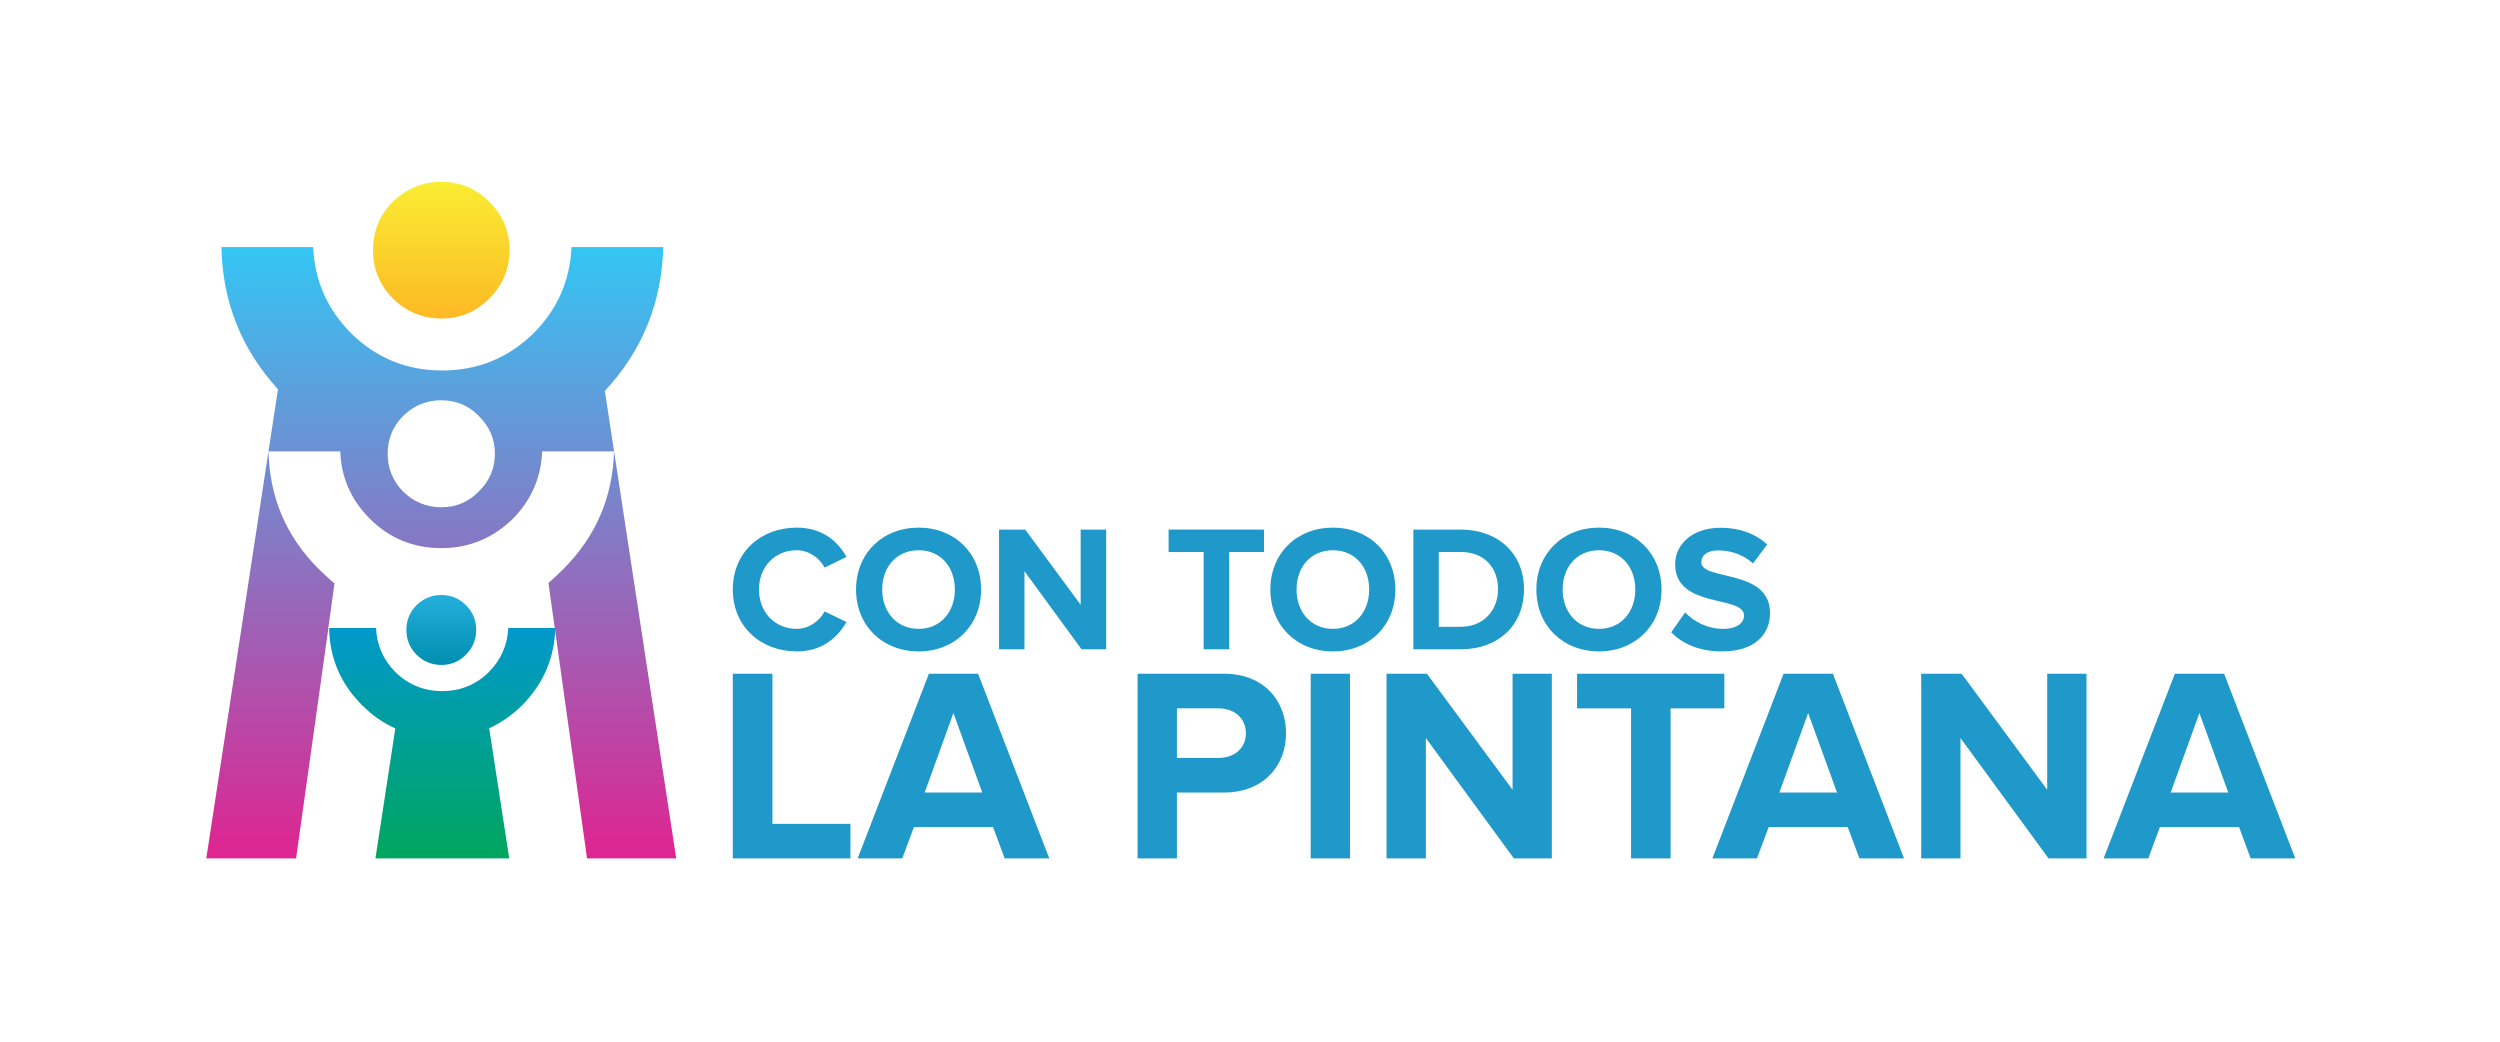 <?xml version="1.0" encoding="utf-8"?>
<!-- Generator: Adobe Illustrator 16.0.0, SVG Export Plug-In . SVG Version: 6.00 Build 0)  -->
<!DOCTYPE svg PUBLIC "-//W3C//DTD SVG 1.1//EN" "http://www.w3.org/Graphics/SVG/1.1/DTD/svg11.dtd">
<svg version="1.1" xmlns="http://www.w3.org/2000/svg" xmlns:xlink="http://www.w3.org/1999/xlink" x="0px" y="0px" width="1200px"
	 height="500px" viewBox="0 0 1200 500" enable-background="new 0 0 1200 500" xml:space="preserve">
<g id="Layer_1">
	<g>
		<g>
			<linearGradient id="SVGID_1_" gradientUnits="userSpaceOnUse" x1="211.808" y1="152.892" x2="211.808" y2="87.296">
				<stop  offset="0" style="stop-color:#FDB924"/>
				<stop  offset="1" style="stop-color:#F9ED32"/>
			</linearGradient>
			<path fill-rule="evenodd" clip-rule="evenodd" fill="url(#SVGID_1_)" d="M197.395,90.551c4.4-2.189,9.233-3.255,14.462-3.255
				c5.28,0,10.076,1.066,14.41,3.255c3.132,1.555,6.026,3.688,8.674,6.388c6.429,6.425,9.629,14.1,9.629,23.013
				c0,9.088-3.2,16.815-9.629,23.188c-6.317,6.496-13.992,9.751-23.083,9.751c-9.017,0-16.812-3.255-23.435-9.751
				c-6.243-6.374-9.375-14.1-9.375-23.188c0-8.913,3.132-16.587,9.375-23.013C191.197,94.24,194.195,92.106,197.395,90.551z"/>
			<linearGradient id="SVGID_2_" gradientUnits="userSpaceOnUse" x1="211.8" y1="412.038" x2="211.8" y2="118.588">
				<stop  offset="0" style="stop-color:#DF2490"/>
				<stop  offset="1" style="stop-color:#33C6F4"/>
			</linearGradient>
			<path fill-rule="evenodd" clip-rule="evenodd" fill="url(#SVGID_2_)" d="M290.333,187.656
				c18.004-19.384,27.335-42.408,28.021-69.068H274.32c-0.671,15.961-6.698,29.71-18.042,41.219
				c-12.276,12.034-26.955,18.027-44.042,18.027c-17.072,0-31.698-5.993-43.863-18.027c-11.367-11.508-17.378-25.258-18.035-41.219
				h-44.049c0.514,26.283,9.562,49.024,27.141,68.255L99.019,412.038h43.087l15.454-110.063l0.022-0.515l2.983-21.384
				c-2.551-2.155-5.064-4.475-7.585-6.951c-15.573-15.528-23.599-34.346-24.091-56.452h34.428
				c0.462,12.481,5.168,23.229,14.104,32.253c9.502,9.45,20.966,14.175,34.383,14.175c13.321,0,24.777-4.726,34.443-14.175
				c8.838-9.024,13.5-19.772,13.992-32.253h34.502c-0.679,22.125-8.793,40.95-24.336,56.452c-2.334,2.395-4.729,4.624-7.16,6.683
				l18.534,132.23h42.804L290.333,187.656z M229.876,235.852c-4.915,5.079-10.941,7.63-18.042,7.63
				c-7.115,0-13.276-2.551-18.422-7.63c-4.877-5.023-7.339-11.035-7.339-18.042c0-7.037,2.461-13.06,7.339-18.083
				c5.146-5.057,11.307-7.604,18.422-7.604c7.101,0,13.127,2.547,18.042,7.604c5.116,5.023,7.667,11.046,7.667,18.083
				C237.543,224.817,234.992,230.829,229.876,235.852z"/>
			<linearGradient id="SVGID_3_" gradientUnits="userSpaceOnUse" x1="211.811" y1="319.166" x2="211.811" y2="285.61">
				<stop  offset="0" style="stop-color:#008EB0"/>
				<stop  offset="1" style="stop-color:#23B0DC"/>
			</linearGradient>
			<path fill-rule="evenodd" clip-rule="evenodd" fill="url(#SVGID_3_)" d="M211.886,285.61c4.602,0,8.547,1.626,11.807,4.923
				c3.244,3.252,4.87,7.189,4.87,11.776c0,4.662-1.626,8.615-4.87,11.866c-3.259,3.342-7.205,4.99-11.807,4.99
				c-4.654,0-8.674-1.648-12.023-4.99c-3.2-3.251-4.803-7.204-4.803-11.866c0-4.587,1.604-8.524,4.803-11.776
				C203.212,287.236,207.232,285.61,211.886,285.61z"/>
			<linearGradient id="SVGID_4_" gradientUnits="userSpaceOnUse" x1="212.27" y1="412.038" x2="212.27" y2="301.452">
				<stop  offset="0" style="stop-color:#00A65D"/>
				<stop  offset="1" style="stop-color:#0099CC"/>
			</linearGradient>
			<path fill-rule="evenodd" clip-rule="evenodd" fill="url(#SVGID_4_)" d="M266.541,301.452c-0.38,14.35-5.69,26.724-15.909,37.076
				c-4.818,4.721-10.091,8.405-15.819,11.038L244.419,412v0.038h-64.202V412l9.532-62.352c-5.833-2.596-11.12-6.31-15.909-11.12
				c-10.233-10.233-15.528-22.413-15.841-36.599l0.037-0.478h22.465c0.35,8.167,3.416,15.2,9.248,21.13
				c6.258,6.094,13.746,9.144,22.442,9.144c8.846,0,16.319-3.05,22.479-9.144c5.825-5.93,8.928-12.963,9.301-21.13H266.541z"/>
		</g>
		<g>
			<g>
				<path fill="#1F99C9" d="M351.738,412.038v-88.65h19.034v72.055h37.441v16.596H351.738z"/>
				<path fill="#1F99C9" d="M482.23,412.038l-5.557-15.044h-37.985l-5.602,15.044h-21.413l34.205-88.65h23.605l34.174,88.65H482.23z
					 M457.64,342.265l-13.791,38.142h27.633L457.64,342.265z"/>
				<path fill="#1F99C9" d="M546.037,412.038v-88.65h41.476c19.25,0,29.789,13.074,29.789,28.58
					c0,15.432-10.65,28.438-29.789,28.438h-22.592v31.632H546.037z M598.022,351.968c0-7.406-5.713-11.956-13.164-11.956h-19.937
					v23.793h19.937C592.309,363.805,598.022,359.307,598.022,351.968z"/>
				<path fill="#1F99C9" d="M629.139,412.038v-88.65h18.847v88.65H629.139z"/>
				<path fill="#1F99C9" d="M726.649,412.038l-42.237-57.78v57.78h-18.877v-88.65h19.385l41.11,55.706v-55.706h18.848v88.65H726.649
					z"/>
				<path fill="#1F99C9" d="M782.908,412.038v-72.026h-25.926v-16.624h70.706v16.624h-25.813v72.026H782.908z"/>
				<path fill="#1F99C9" d="M892.517,412.038l-5.602-15.044h-37.948l-5.624,15.044h-21.397l34.174-88.65h23.673l34.152,88.65
					H892.517z M867.919,342.265l-13.843,38.142h27.686L867.919,342.265z"/>
				<path fill="#1F99C9" d="M983.308,412.038l-42.282-57.78v57.78h-18.84v-88.65h19.393l41.08,55.706v-55.706h18.855v88.65H983.308z
					"/>
				<path fill="#1F99C9" d="M1080.318,412.038l-5.563-15.044h-38.016l-5.563,15.044h-21.429l34.182-88.65h23.644l34.167,88.65
					H1080.318z M1055.721,342.265l-13.798,38.142h27.641L1055.721,342.265z"/>
			</g>
			<g>
				<path fill="#1F99C9" d="M351.738,282.971c0-17.767,13.321-29.711,30.684-29.711c12.538,0,19.832,6.783,23.896,14.056
					l-10.524,5.116c-2.409-4.646-7.563-8.316-13.373-8.316c-10.531,0-18.117,7.98-18.117,18.855
					c0,10.852,7.585,18.877,18.117,18.877c5.81,0,10.964-3.744,13.373-8.354l10.524,5.049c-4.065,7.116-11.359,14.127-23.896,14.127
					C365.059,312.67,351.738,300.609,351.738,282.971z"/>
				<path fill="#1F99C9" d="M410.898,282.971c0-17.334,12.642-29.711,30.072-29.711c17.281,0,29.96,12.377,29.96,29.711
					c0,17.318-12.679,29.699-29.96,29.699C423.541,312.67,410.898,300.289,410.898,282.971z M458.326,282.971
					c0-10.756-6.757-18.855-17.355-18.855c-10.718,0-17.512,8.1-17.512,18.855c0,10.673,6.794,18.877,17.512,18.877
					C451.569,301.848,458.326,293.644,458.326,282.971z"/>
				<path fill="#1F99C9" d="M519.127,311.655l-27.387-37.479v37.479h-12.202v-57.459h12.567l26.611,36.099v-36.099h12.247v57.459
					H519.127z"/>
				<path fill="#1F99C9" d="M577.75,311.655v-46.704h-16.819v-10.755h45.788v10.755h-16.7v46.704H577.75z"/>
				<path fill="#1F99C9" d="M609.769,282.971c0-17.334,12.649-29.711,30.035-29.711c17.333,0,29.968,12.377,29.968,29.711
					c0,17.318-12.635,29.699-29.968,29.699C622.418,312.67,609.769,300.289,609.769,282.971z M657.204,282.971
					c0-10.756-6.787-18.855-17.4-18.855c-10.673,0-17.46,8.1-17.46,18.855c0,10.673,6.787,18.877,17.46,18.877
					C650.417,301.848,657.204,293.644,657.204,282.971z"/>
				<path fill="#1F99C9" d="M678.416,311.655v-57.459h22.629c18.012,0,30.467,11.44,30.467,28.654
					c0,17.438-12.455,28.805-30.393,28.805H678.416z M719.057,282.851c0-10.023-6.213-17.899-17.938-17.899H690.61v35.919h10.435
					C712.411,300.87,719.057,292.659,719.057,282.851z"/>
				<path fill="#1F99C9" d="M737.456,282.971c0-17.334,12.688-29.711,30.088-29.711c17.28,0,29.99,12.377,29.99,29.711
					c0,17.318-12.71,29.699-29.99,29.699C750.144,312.67,737.456,300.289,737.456,282.971z M784.937,282.971
					c0-10.756-6.795-18.855-17.393-18.855c-10.688,0-17.476,8.1-17.476,18.855c0,10.673,6.787,18.877,17.476,18.877
					C778.142,301.848,784.937,293.644,784.937,282.971z"/>
				<path fill="#1F99C9" d="M802.181,303.511l6.683-9.547c4.064,4.222,10.359,7.884,18.266,7.884c6.839,0,10.002-3.051,10.002-6.392
					c0-9.987-33.056-3.043-33.056-24.658c0-9.554,8.278-17.475,21.785-17.475c9.114,0,16.678,2.767,22.376,8.032l-6.795,9.114
					c-4.64-4.325-10.859-6.279-16.699-6.279c-5.161,0-8.107,2.252-8.107,5.698c0,9.039,32.988,2.938,32.988,24.336
					c0,10.524-7.556,18.445-22.994,18.445C815.509,312.67,807.595,309,802.181,303.511z"/>
			</g>
		</g>
	</g>
</g>
<g id="Layer_2" display="none">
	<g display="inline">
		<g>
			<path fill-rule="evenodd" clip-rule="evenodd" fill="#FFFFFF" d="M197.395,90.551c4.4-2.189,9.233-3.255,14.462-3.255
				c5.28,0,10.076,1.066,14.41,3.255c3.132,1.555,6.026,3.688,8.674,6.388c6.429,6.425,9.629,14.1,9.629,23.013
				c0,9.088-3.2,16.815-9.629,23.188c-6.317,6.496-13.992,9.751-23.083,9.751c-9.017,0-16.812-3.255-23.435-9.751
				c-6.243-6.374-9.375-14.1-9.375-23.188c0-8.913,3.132-16.587,9.375-23.013C191.197,94.24,194.195,92.106,197.395,90.551z"/>
			<path fill-rule="evenodd" clip-rule="evenodd" fill="#FFFFFF" d="M290.333,187.656c18.004-19.384,27.335-42.408,28.021-69.068
				H274.32c-0.671,15.961-6.698,29.71-18.042,41.219c-12.276,12.034-26.955,18.027-44.042,18.027
				c-17.072,0-31.698-5.993-43.863-18.027c-11.367-11.508-17.378-25.258-18.035-41.219h-44.049
				c0.514,26.283,9.562,49.024,27.141,68.255L99.019,412.038h43.087l15.454-110.063l0.022-0.515l2.983-21.384
				c-2.551-2.155-5.064-4.475-7.585-6.951c-15.573-15.528-23.599-34.346-24.091-56.452h34.428
				c0.462,12.481,5.168,23.229,14.104,32.253c9.502,9.45,20.966,14.175,34.383,14.175c13.321,0,24.777-4.726,34.443-14.175
				c8.838-9.024,13.5-19.772,13.992-32.253h34.502c-0.679,22.125-8.793,40.95-24.336,56.452c-2.334,2.395-4.729,4.624-7.16,6.683
				l18.534,132.23h42.804L290.333,187.656z M229.876,235.852c-4.915,5.079-10.941,7.63-18.042,7.63
				c-7.115,0-13.276-2.551-18.422-7.63c-4.877-5.023-7.339-11.035-7.339-18.042c0-7.037,2.461-13.06,7.339-18.083
				c5.146-5.057,11.307-7.604,18.422-7.604c7.101,0,13.127,2.547,18.042,7.604c5.116,5.023,7.667,11.046,7.667,18.083
				C237.543,224.817,234.992,230.829,229.876,235.852z"/>
			<path fill-rule="evenodd" clip-rule="evenodd" fill="#FFFFFF" d="M211.886,285.61c4.602,0,8.547,1.626,11.807,4.923
				c3.244,3.252,4.87,7.189,4.87,11.776c0,4.662-1.626,8.615-4.87,11.866c-3.259,3.342-7.205,4.99-11.807,4.99
				c-4.654,0-8.674-1.648-12.023-4.99c-3.2-3.251-4.803-7.204-4.803-11.866c0-4.587,1.604-8.524,4.803-11.776
				C203.212,287.236,207.232,285.61,211.886,285.61z"/>
			<path fill-rule="evenodd" clip-rule="evenodd" fill="#FFFFFF" d="M266.541,301.452c-0.38,14.35-5.69,26.724-15.909,37.076
				c-4.818,4.721-10.091,8.405-15.819,11.038L244.419,412v0.038h-64.202V412l9.532-62.352c-5.833-2.596-11.12-6.31-15.909-11.12
				c-10.233-10.233-15.528-22.413-15.841-36.599l0.037-0.478h22.465c0.35,8.167,3.416,15.2,9.248,21.13
				c6.258,6.094,13.746,9.144,22.442,9.144c8.846,0,16.319-3.05,22.479-9.144c5.825-5.93,8.928-12.963,9.301-21.13H266.541z"/>
		</g>
		<g>
			<g>
				<path fill="#FFFFFF" d="M351.738,412.038v-88.65h19.034v72.055h37.441v16.596H351.738z"/>
				<path fill="#FFFFFF" d="M482.23,412.038l-5.557-15.044h-37.985l-5.602,15.044h-21.413l34.205-88.65h23.605l34.174,88.65H482.23z
					 M457.64,342.265l-13.791,38.142h27.633L457.64,342.265z"/>
				<path fill="#FFFFFF" d="M546.037,412.038v-88.65h41.476c19.25,0,29.789,13.074,29.789,28.58
					c0,15.432-10.65,28.438-29.789,28.438h-22.592v31.632H546.037z M598.022,351.968c0-7.406-5.713-11.956-13.164-11.956h-19.937
					v23.793h19.937C592.309,363.805,598.022,359.307,598.022,351.968z"/>
				<path fill="#FFFFFF" d="M629.139,412.038v-88.65h18.847v88.65H629.139z"/>
				<path fill="#FFFFFF" d="M726.649,412.038l-42.237-57.78v57.78h-18.877v-88.65h19.385l41.11,55.706v-55.706h18.848v88.65H726.649
					z"/>
				<path fill="#FFFFFF" d="M782.908,412.038v-72.026h-25.926v-16.624h70.706v16.624h-25.813v72.026H782.908z"/>
				<path fill="#FFFFFF" d="M892.517,412.038l-5.602-15.044h-37.948l-5.624,15.044h-21.397l34.174-88.65h23.673l34.152,88.65
					H892.517z M867.919,342.265l-13.843,38.142h27.686L867.919,342.265z"/>
				<path fill="#FFFFFF" d="M983.308,412.038l-42.282-57.78v57.78h-18.84v-88.65h19.393l41.08,55.706v-55.706h18.855v88.65H983.308z
					"/>
				<path fill="#FFFFFF" d="M1080.318,412.038l-5.563-15.044h-38.016l-5.563,15.044h-21.429l34.182-88.65h23.644l34.167,88.65
					H1080.318z M1055.721,342.265l-13.798,38.142h27.641L1055.721,342.265z"/>
			</g>
			<g>
				<path fill="#FFFFFF" d="M351.738,282.971c0-17.767,13.321-29.711,30.684-29.711c12.538,0,19.832,6.783,23.896,14.056
					l-10.524,5.116c-2.409-4.646-7.563-8.316-13.373-8.316c-10.531,0-18.117,7.98-18.117,18.855
					c0,10.852,7.585,18.877,18.117,18.877c5.81,0,10.964-3.744,13.373-8.354l10.524,5.049c-4.065,7.116-11.359,14.127-23.896,14.127
					C365.059,312.67,351.738,300.609,351.738,282.971z"/>
				<path fill="#FFFFFF" d="M410.898,282.971c0-17.334,12.642-29.711,30.072-29.711c17.281,0,29.96,12.377,29.96,29.711
					c0,17.318-12.679,29.699-29.96,29.699C423.541,312.67,410.898,300.289,410.898,282.971z M458.326,282.971
					c0-10.756-6.757-18.855-17.355-18.855c-10.718,0-17.512,8.1-17.512,18.855c0,10.673,6.794,18.877,17.512,18.877
					C451.569,301.848,458.326,293.644,458.326,282.971z"/>
				<path fill="#FFFFFF" d="M519.127,311.655l-27.387-37.479v37.479h-12.202v-57.459h12.567l26.611,36.099v-36.099h12.247v57.459
					H519.127z"/>
				<path fill="#FFFFFF" d="M577.75,311.655v-46.704h-16.819v-10.755h45.788v10.755h-16.7v46.704H577.75z"/>
				<path fill="#FFFFFF" d="M609.769,282.971c0-17.334,12.649-29.711,30.035-29.711c17.333,0,29.968,12.377,29.968,29.711
					c0,17.318-12.635,29.699-29.968,29.699C622.418,312.67,609.769,300.289,609.769,282.971z M657.204,282.971
					c0-10.756-6.787-18.855-17.4-18.855c-10.673,0-17.46,8.1-17.46,18.855c0,10.673,6.787,18.877,17.46,18.877
					C650.417,301.848,657.204,293.644,657.204,282.971z"/>
				<path fill="#FFFFFF" d="M678.416,311.655v-57.459h22.629c18.012,0,30.467,11.44,30.467,28.654
					c0,17.438-12.455,28.805-30.393,28.805H678.416z M719.057,282.851c0-10.023-6.213-17.899-17.938-17.899H690.61v35.919h10.435
					C712.411,300.87,719.057,292.659,719.057,282.851z"/>
				<path fill="#FFFFFF" d="M737.456,282.971c0-17.334,12.688-29.711,30.088-29.711c17.28,0,29.99,12.377,29.99,29.711
					c0,17.318-12.71,29.699-29.99,29.699C750.144,312.67,737.456,300.289,737.456,282.971z M784.937,282.971
					c0-10.756-6.795-18.855-17.393-18.855c-10.688,0-17.476,8.1-17.476,18.855c0,10.673,6.787,18.877,17.476,18.877
					C778.142,301.848,784.937,293.644,784.937,282.971z"/>
				<path fill="#FFFFFF" d="M802.181,303.511l6.683-9.547c4.064,4.222,10.359,7.884,18.266,7.884c6.839,0,10.002-3.051,10.002-6.392
					c0-9.987-33.056-3.043-33.056-24.658c0-9.554,8.278-17.475,21.785-17.475c9.114,0,16.678,2.767,22.376,8.032l-6.795,9.114
					c-4.64-4.325-10.859-6.279-16.699-6.279c-5.161,0-8.107,2.252-8.107,5.698c0,9.039,32.988,2.938,32.988,24.336
					c0,10.524-7.556,18.445-22.994,18.445C815.509,312.67,807.595,309,802.181,303.511z"/>
			</g>
		</g>
	</g>
</g>
</svg>
